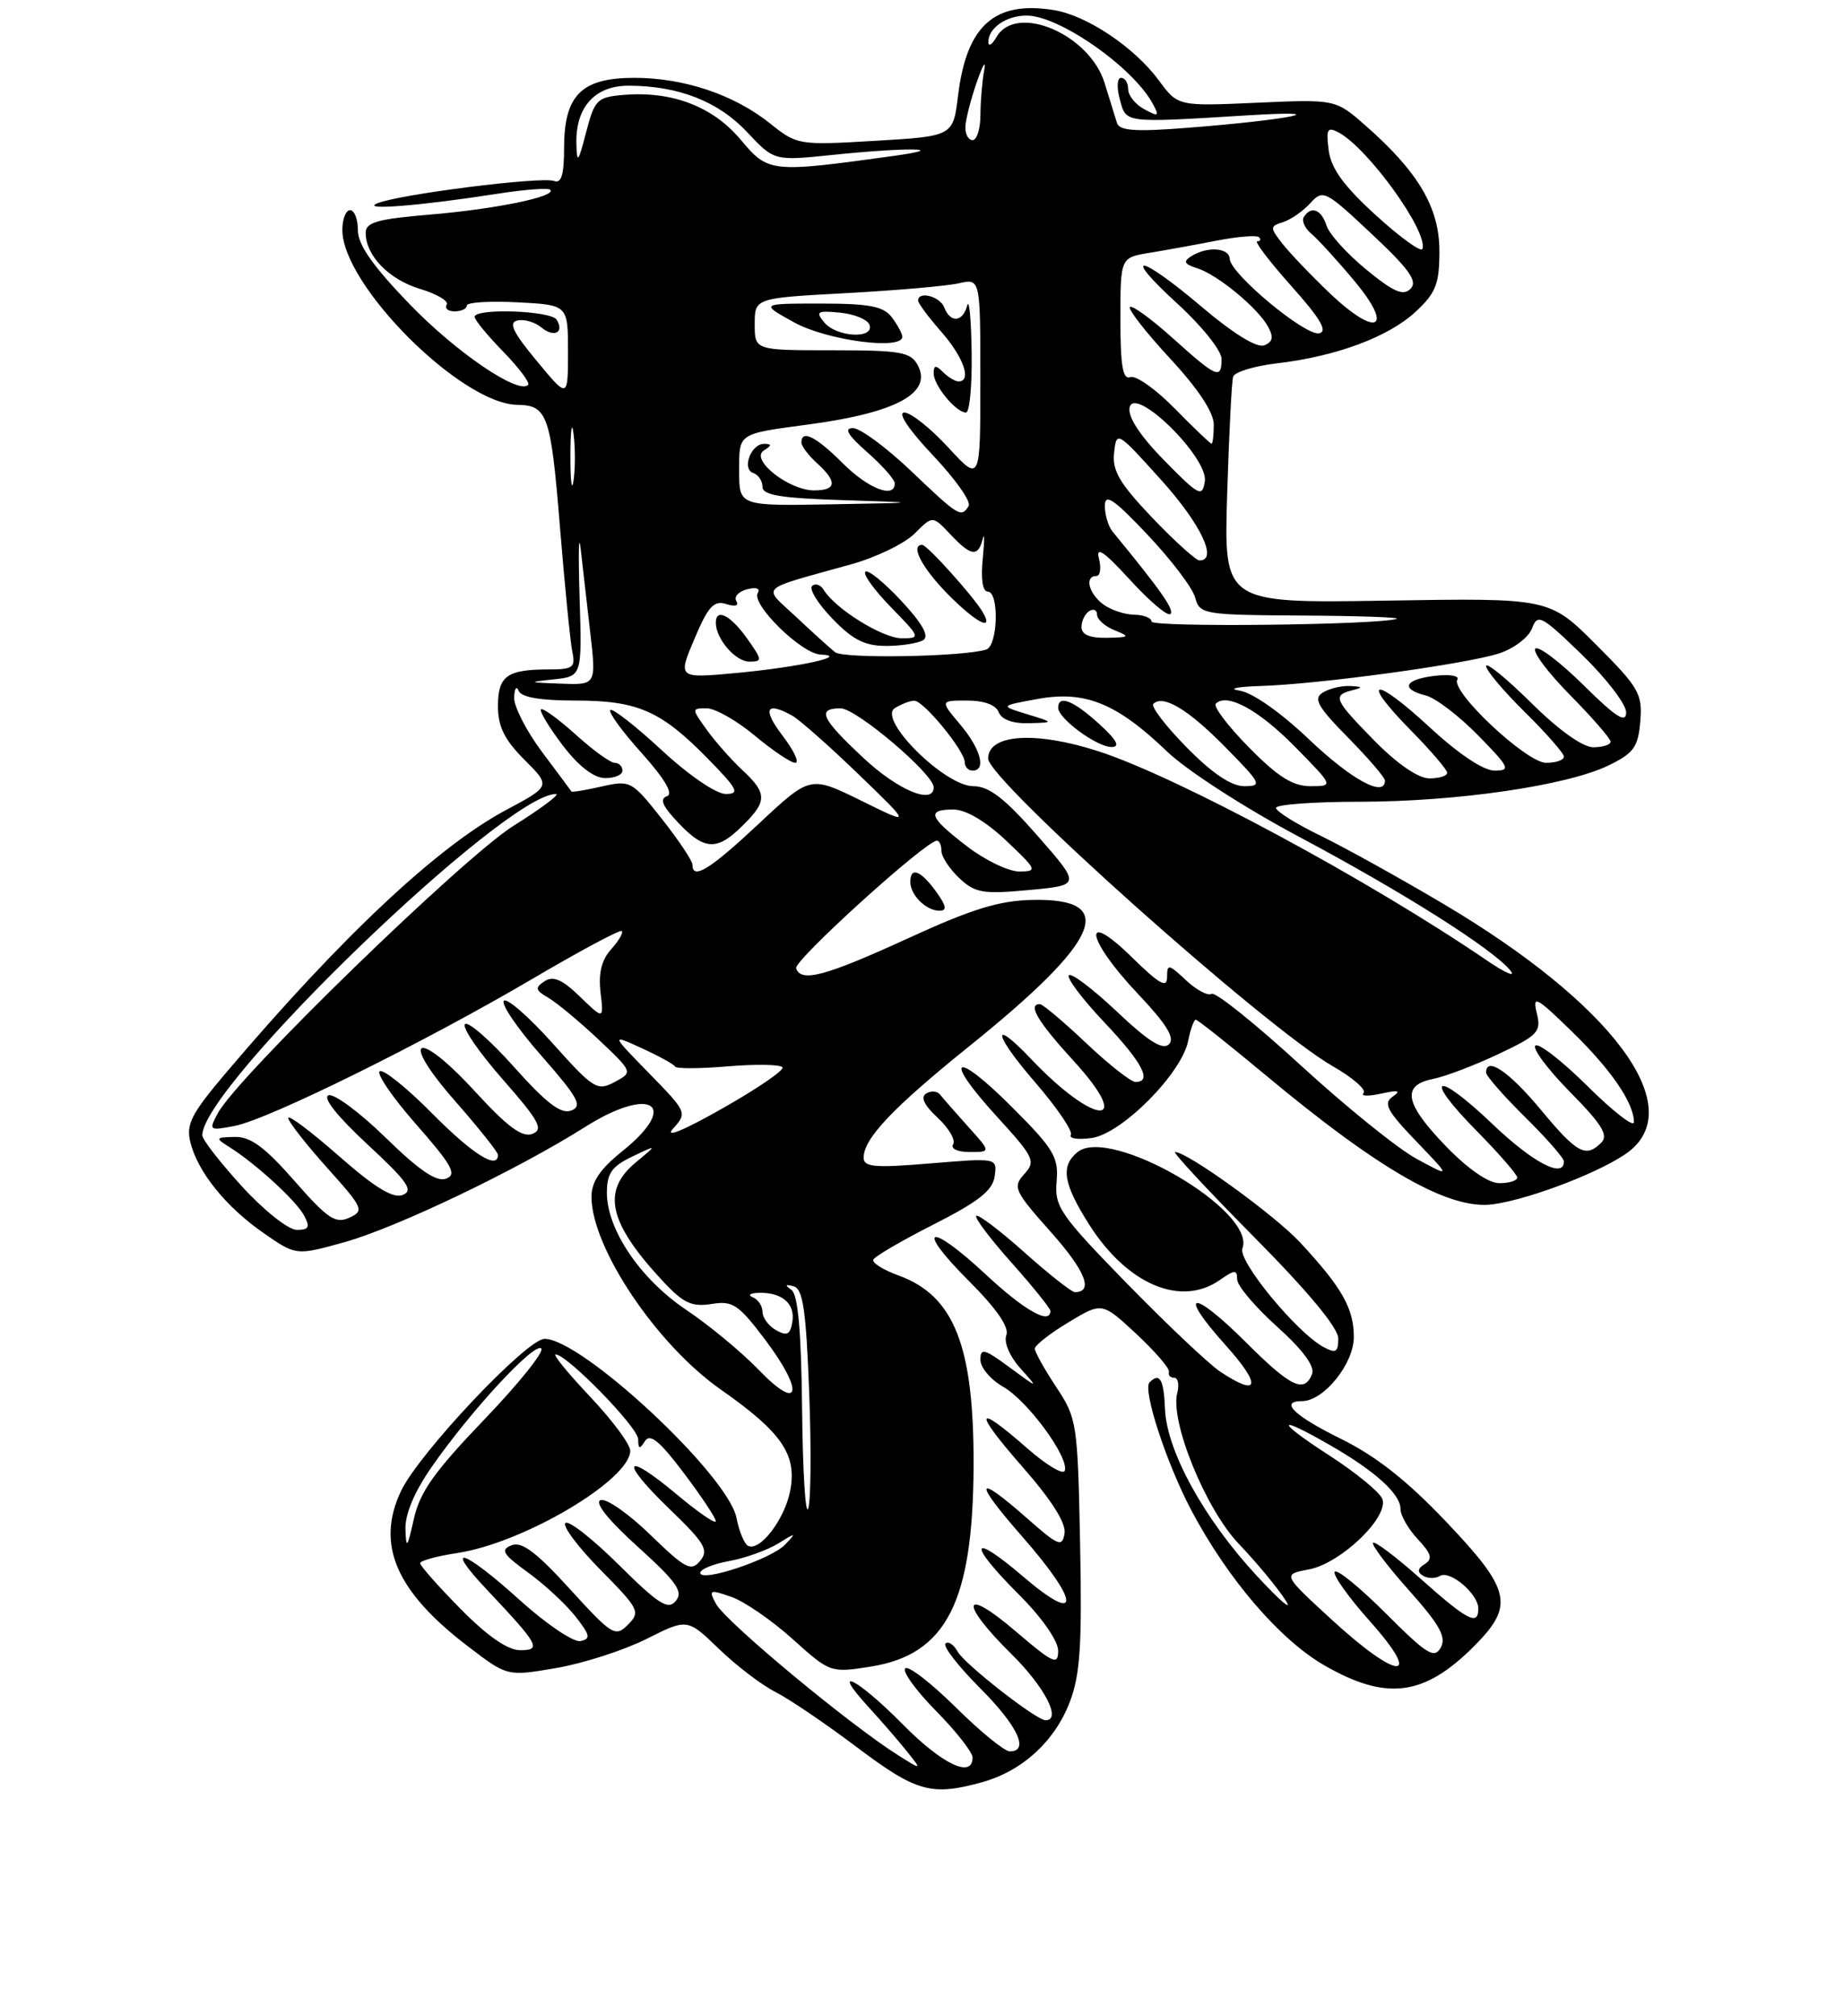 <?xml version="1.0" encoding="UTF-8" standalone="no"?>
<!DOCTYPE svg PUBLIC "-//W3C//DTD SVG 1.1//EN" "http://www.w3.org/Graphics/SVG/1.1/DTD/svg11.dtd" >
<svg xmlns="http://www.w3.org/2000/svg" xmlns:xlink="http://www.w3.org/1999/xlink" version="1.1" viewBox="0 0 237 259">
 <g >
 <path fill="currentColor"
d=" M 126.22 228.96 C 131.40 227.52 135.56 223.71 137.50 218.64 C 138.83 215.15 139.08 211.34 138.82 198.34 C 138.51 182.82 138.42 182.22 135.75 178.19 C 134.24 175.91 133.00 173.69 133.00 173.26 C 133.00 172.84 134.94 171.31 137.32 169.88 C 141.64 167.27 141.64 167.27 146.06 171.38 C 148.49 173.65 150.38 175.84 150.24 176.25 C 150.11 176.66 150.41 177.00 150.91 177.00 C 151.40 177.00 151.58 177.87 151.31 178.94 C 150.35 182.58 154.95 193.87 159.20 198.32 C 161.40 200.62 164.09 203.85 165.17 205.50 C 166.26 207.15 164.65 205.80 161.58 202.50 C 154.77 195.17 149.95 186.42 149.73 181.01 C 149.58 177.19 149.05 176.28 147.75 177.59 C 146.82 178.51 149.91 187.96 153.11 194.02 C 157.80 202.87 164.50 210.67 170.25 213.97 C 178.20 218.53 183.02 217.91 189.41 211.53 C 194.67 206.26 194.24 204.31 185.87 195.50 C 180.88 190.24 176.84 187.06 172.37 184.86 C 166.32 181.88 164.38 180.00 167.35 180.00 C 170.13 180.00 174.00 175.21 174.00 171.77 C 174.00 168.09 172.48 165.41 167.10 159.62 C 163.83 156.10 152.63 148.00 151.03 148.00 C 150.66 148.00 155.23 152.91 161.18 158.92 C 168.10 165.90 172.00 170.59 172.00 171.95 C 172.00 173.72 171.69 173.90 170.12 173.06 C 166.69 171.23 159.07 161.98 159.68 160.39 C 161.53 155.57 142.63 144.57 138.46 148.03 C 136.29 149.83 136.66 152.08 139.98 157.31 C 144.87 165.01 151.77 167.95 156.78 164.44 C 158.69 163.11 159.00 163.09 159.00 164.35 C 159.00 165.16 161.30 167.88 164.11 170.41 C 167.41 173.37 169.01 175.53 168.64 176.50 C 167.66 179.04 165.91 178.21 160.17 172.48 C 153.23 165.54 151.19 165.77 157.49 172.78 C 162.17 177.98 161.88 179.56 156.86 176.24 C 155.41 175.28 150.01 170.18 144.86 164.91 C 136.24 156.07 135.52 155.03 135.80 151.79 C 136.07 148.65 135.45 147.61 130.06 142.22 C 122.60 134.76 121.07 135.73 128.12 143.44 C 132.92 148.69 133.15 149.18 131.64 150.84 C 130.13 152.51 130.36 153.00 135.08 158.30 C 139.51 163.27 140.59 166.00 138.14 166.00 C 137.73 166.00 134.81 163.70 131.65 160.88 C 128.49 158.06 125.71 155.96 125.47 156.20 C 125.23 156.44 127.27 159.15 130.02 162.23 C 132.76 165.30 135.00 168.09 135.00 168.41 C 135.00 170.24 131.68 168.37 126.71 163.74 C 119.32 156.86 117.50 157.54 124.52 164.56 C 128.10 168.14 129.74 170.52 129.34 171.54 C 129.00 172.44 129.75 174.22 131.12 175.76 C 133.50 178.42 133.50 178.42 129.75 175.66 C 126.50 173.26 126.00 173.14 126.01 174.70 C 126.01 175.69 127.33 177.25 128.93 178.16 C 132.08 179.95 137.42 187.23 136.85 188.94 C 136.66 189.52 134.47 188.21 132.00 186.04 C 125.27 180.13 125.04 181.18 131.45 188.49 C 135.16 192.72 137.03 195.67 136.82 196.99 C 136.53 198.81 136.04 198.61 132.00 195.05 C 125.30 189.15 125.03 190.17 131.38 197.40 C 138.87 205.94 138.94 208.90 131.50 202.54 C 124.63 196.67 124.30 198.21 131.00 204.90 C 133.93 207.83 136.00 210.80 136.00 212.07 C 136.00 213.99 135.37 213.70 130.50 209.54 C 123.63 203.67 123.26 205.86 130.00 212.50 C 134.27 216.71 136.49 221.00 134.38 221.00 C 133.20 221.00 124.00 213.82 123.08 212.18 C 122.57 211.26 121.86 210.80 121.52 211.15 C 121.17 211.50 123.16 214.06 125.94 216.85 C 130.80 221.71 132.35 225.00 129.78 225.00 C 129.11 225.00 125.97 222.44 122.81 219.31 C 119.64 216.18 116.73 213.94 116.34 214.33 C 115.94 214.72 117.73 217.19 120.31 219.81 C 122.89 222.43 125.00 225.12 125.00 225.78 C 125.00 228.53 121.11 226.67 116.00 221.50 C 110.21 215.64 106.58 213.79 111.58 219.25 C 113.22 221.04 115.45 223.61 116.53 224.96 C 118.50 227.42 118.50 227.42 115.50 225.54 C 109.21 221.59 93.25 208.34 92.02 206.04 C 91.05 204.23 91.19 204.17 93.99 205.15 C 95.65 205.72 99.19 208.16 101.86 210.56 C 106.67 214.89 106.75 214.92 111.89 214.11 C 121.62 212.57 125.07 205.84 125.13 188.24 C 125.18 172.89 122.63 166.44 115.46 163.85 C 113.54 163.15 112.09 162.25 112.24 161.84 C 112.38 161.43 115.88 159.39 120.00 157.30 C 125.76 154.38 127.58 152.95 127.84 151.12 C 128.17 148.75 128.17 148.75 119.59 149.46 C 112.41 150.06 111.00 149.94 111.00 148.72 C 111.00 146.27 114.74 142.33 124.52 134.45 C 141.46 120.83 143.83 115.39 132.74 115.61 C 128.44 115.69 124.96 116.76 116.87 120.47 C 106.08 125.41 102.97 126.26 102.32 124.40 C 101.98 123.42 118.99 108.00 120.42 108.00 C 120.74 108.00 121.00 108.60 121.00 109.33 C 121.00 110.05 122.03 111.62 123.29 112.81 C 125.34 114.73 126.32 114.89 132.26 114.34 C 138.92 113.72 138.92 113.72 133.34 107.36 C 129.10 102.53 127.11 101.00 125.09 101.00 C 121.42 101.00 112.76 92.39 115.00 90.98 C 115.83 90.46 116.95 90.02 117.50 90.02 C 118.70 90.00 124.00 96.46 124.00 97.95 C 124.00 98.53 124.45 99.00 125.00 99.00 C 126.80 99.00 126.05 96.21 123.41 93.08 C 120.82 90.00 120.82 90.00 124.30 90.00 C 126.48 90.00 128.00 90.56 128.36 91.50 C 128.72 92.44 130.16 92.97 132.22 92.91 C 135.50 92.82 135.50 92.82 132.00 91.75 C 128.50 90.68 128.50 90.68 133.39 89.79 C 139.47 88.69 143.54 90.35 150.00 96.55 C 152.51 98.96 160.00 103.80 166.96 107.50 C 180.32 114.61 191.88 121.92 194.12 124.68 C 194.88 125.62 193.47 125.01 191.00 123.32 C 175.87 113.01 151.32 99.80 141.19 96.52 C 133.10 93.90 127.00 94.30 127.00 97.45 C 127.00 100.21 162.59 131.98 171.25 136.95 C 173.86 138.44 175.66 140.01 175.25 140.42 C 174.84 140.83 175.85 140.86 177.50 140.50 C 179.74 140.01 180.12 140.10 179.00 140.88 C 177.75 141.75 178.25 142.69 182.00 146.60 C 186.50 151.28 186.50 151.28 182.09 148.89 C 179.66 147.58 172.93 142.14 167.13 136.82 C 161.33 131.50 156.19 127.38 155.72 127.68 C 155.24 127.97 153.76 127.18 152.43 125.93 C 150.19 123.83 150.00 123.80 150.00 125.53 C 150.00 127.00 149.01 126.44 145.50 123.00 C 138.97 116.59 139.56 120.59 146.17 127.59 C 149.93 131.56 151.04 133.36 150.25 134.15 C 149.45 134.95 147.62 133.81 143.56 129.97 C 140.49 127.07 137.71 124.96 137.38 125.29 C 137.05 125.62 139.08 128.32 141.89 131.29 C 146.84 136.52 148.14 139.00 145.94 139.00 C 145.36 139.00 142.50 136.75 139.59 134.00 C 136.69 131.25 134.01 129.00 133.65 129.00 C 132.03 129.00 133.37 131.25 138.03 136.34 C 145.87 144.92 140.73 144.69 132.56 136.09 C 127.33 130.58 127.65 132.82 132.98 138.97 C 135.82 142.26 137.92 145.33 137.63 145.79 C 137.34 146.26 138.54 146.44 140.30 146.20 C 144.14 145.68 151.86 137.93 152.70 133.75 C 153.00 132.24 153.45 131.00 153.68 131.00 C 153.92 131.00 157.80 134.08 162.31 137.83 C 177.38 150.41 186.32 155.50 191.92 154.71 C 196.86 154.02 206.31 150.33 209.42 147.89 C 216.90 142.00 207.10 128.93 185.64 116.20 C 180.07 112.89 172.91 108.92 169.75 107.38 C 166.59 105.84 164.00 104.23 164.00 103.79 C 164.00 103.36 168.84 103.00 174.75 103.00 C 187.27 102.99 201.45 100.92 206.77 98.32 C 209.99 96.75 210.54 95.97 210.82 92.66 C 211.11 89.13 210.64 88.32 205.14 82.82 C 199.14 76.82 199.14 76.82 178.22 77.16 C 157.29 77.50 157.29 77.50 157.72 63.50 C 157.96 55.80 158.30 49.00 158.49 48.40 C 158.67 47.79 161.23 47.01 164.18 46.67 C 171.80 45.77 178.50 43.27 181.99 40.01 C 184.55 37.62 185.00 36.46 185.00 32.25 C 185.00 26.68 182.29 22.08 175.50 16.13 C 171.65 12.75 171.65 12.75 161.52 13.20 C 151.39 13.65 151.39 13.65 148.95 10.34 C 145.79 6.07 139.71 1.99 135.46 1.30 C 127.84 0.06 124.24 3.26 123.14 12.24 C 122.50 17.50 122.50 17.50 112.50 18.09 C 102.65 18.67 102.45 18.64 99.00 15.88 C 94.36 12.16 87.92 10.00 81.53 10.00 C 74.74 10.00 72.51 12.22 72.50 18.97 C 72.50 22.45 72.15 23.61 71.21 23.25 C 69.63 22.65 51.28 24.96 48.50 26.12 C 46.22 27.06 54.02 26.44 63.87 24.90 C 67.37 24.35 70.45 24.12 70.72 24.38 C 71.58 25.24 63.72 26.86 55.25 27.57 C 48.53 28.13 47.00 28.56 47.00 29.91 C 47.00 32.84 49.98 35.91 54.00 37.12 C 56.17 37.77 57.70 38.68 57.41 39.15 C 57.12 39.62 57.58 40.00 58.44 40.00 C 59.30 40.00 60.00 39.66 60.00 39.25 C 60.00 38.84 62.92 38.65 66.50 38.84 C 73.00 39.17 73.00 39.17 73.00 45.19 C 73.00 51.22 73.00 51.22 68.98 46.36 C 65.89 42.64 65.32 41.42 66.52 41.17 C 67.39 40.98 68.76 41.39 69.57 42.06 C 71.21 43.42 72.57 42.73 71.54 41.07 C 70.82 39.90 61.00 39.56 61.00 40.71 C 61.00 41.10 62.66 43.11 64.69 45.19 C 66.71 47.27 68.15 49.18 67.88 49.45 C 66.62 50.71 58.60 45.25 52.62 39.05 C 47.92 34.18 46.00 31.44 46.00 29.60 C 46.00 28.17 45.55 27.00 45.00 27.00 C 44.45 27.00 44.00 28.14 44.00 29.54 C 44.00 36.64 59.29 51.92 66.50 52.01 C 70.35 52.05 70.80 53.34 71.95 67.50 C 72.58 75.20 73.30 82.51 73.56 83.75 C 73.98 85.74 73.64 86.00 70.60 86.00 C 65.16 86.00 64.00 86.83 64.00 90.71 C 64.00 93.35 64.83 95.03 67.40 97.60 C 70.79 100.99 70.79 100.99 65.08 104.04 C 56.24 108.75 43.92 120.30 29.10 137.76 C 24.58 143.09 23.89 144.42 24.47 146.76 C 25.43 150.59 29.05 155.07 33.92 158.44 C 38.06 161.31 38.06 161.31 44.28 159.58 C 50.96 157.72 66.44 150.31 75.15 144.81 C 83.65 139.43 87.49 141.86 80.00 147.88 C 77.09 150.22 76.01 151.83 76.02 153.80 C 76.08 160.36 84.39 172.74 92.62 178.50 C 100.46 183.99 102.44 186.85 101.57 191.47 C 100.87 195.21 97.58 199.47 96.09 198.56 C 95.63 198.27 94.98 196.66 94.65 194.98 C 93.55 189.49 74.78 172.00 69.99 172.00 C 67.71 172.00 53.85 186.68 51.54 191.55 C 48.28 198.43 50.88 204.45 60.19 211.54 C 65.20 215.37 65.20 215.37 71.49 214.29 C 74.95 213.70 80.15 212.02 83.06 210.57 C 88.34 207.91 88.34 207.91 92.42 211.85 C 94.66 214.01 97.92 216.49 99.65 217.36 C 101.38 218.23 106.10 221.43 110.14 224.47 C 117.80 230.23 119.71 230.76 126.22 228.96 Z  M 124.44 144.75 C 122.83 142.96 121.21 141.11 120.84 140.64 C 120.48 140.16 119.66 140.09 119.04 140.48 C 118.28 140.94 118.77 141.99 120.51 143.59 C 121.94 144.92 122.84 146.46 122.50 147.00 C 122.15 147.57 123.06 148.00 124.63 148.00 C 127.37 148.00 127.37 148.00 124.44 144.75 Z  M 120.30 114.53 C 118.31 111.80 117.00 111.31 117.00 113.30 C 117.00 114.99 119.03 117.00 120.75 117.00 C 121.75 117.00 121.64 116.38 120.30 114.53 Z  M 141.23 92.97 C 137.94 89.98 136.00 89.22 136.00 90.93 C 136.00 92.32 141.03 96.00 142.88 95.97 C 144.02 95.95 143.52 95.05 141.23 92.97 Z  M 171.16 208.08 C 164.82 202.26 164.82 202.26 168.23 201.62 C 172.32 200.85 178.55 194.88 177.66 192.56 C 177.33 191.70 174.28 189.20 170.88 187.00 C 163.90 182.49 163.93 181.62 170.91 185.64 C 176.74 188.98 180.00 191.93 180.00 193.86 C 180.00 194.69 181.00 196.44 182.22 197.74 C 183.97 199.60 184.16 200.28 183.12 200.93 C 182.19 201.50 182.12 201.96 182.89 202.43 C 183.50 202.81 184.48 202.82 185.06 202.46 C 186.35 201.67 190.00 204.77 190.00 206.65 C 190.00 208.91 188.64 208.21 182.65 202.88 C 179.49 200.06 176.71 197.96 176.47 198.20 C 176.23 198.44 178.30 201.18 181.08 204.30 C 185.06 208.76 185.92 210.32 185.17 211.67 C 184.34 213.14 183.38 212.54 178.11 207.27 C 174.76 203.92 171.80 201.51 171.54 201.93 C 171.29 202.35 173.34 205.23 176.12 208.34 C 183.01 216.08 179.67 215.90 171.16 208.08 Z  M 59.22 206.72 C 56.35 203.81 54.00 201.16 54.00 200.83 C 54.00 200.50 56.14 199.91 58.75 199.52 C 67.25 198.25 81.00 190.12 81.00 186.37 C 81.00 185.55 78.68 182.43 75.85 179.44 C 73.03 176.45 71.02 174.00 71.40 174.00 C 72.87 174.00 82.00 183.36 82.02 184.89 C 82.03 186.18 82.20 186.23 82.90 185.13 C 83.54 184.11 84.80 185.14 87.88 189.23 C 90.15 192.23 92.00 195.02 92.00 195.43 C 92.00 195.85 89.73 194.29 86.96 191.97 C 80.16 186.28 79.55 187.60 86.07 193.88 C 90.59 198.24 91.13 199.14 89.99 200.52 C 88.82 201.93 88.10 201.55 83.58 197.17 C 80.79 194.46 77.91 192.45 77.19 192.72 C 76.37 193.02 78.16 195.27 81.97 198.71 C 86.97 203.23 87.85 204.48 86.86 205.67 C 85.86 206.88 84.68 206.13 79.53 201.03 C 76.15 197.68 73.07 195.27 72.67 195.66 C 72.27 196.06 74.31 198.77 77.19 201.69 C 82.15 206.71 82.34 207.09 80.71 208.72 C 79.08 210.35 78.68 210.10 73.24 204.14 C 68.93 199.40 67.06 198.00 65.75 198.52 C 64.28 199.10 64.61 199.66 67.84 202.00 C 69.96 203.53 72.70 206.07 73.94 207.64 C 75.86 210.08 75.96 210.55 74.59 210.83 C 73.70 211.00 70.21 208.64 66.82 205.58 C 59.56 199.01 56.84 198.15 62.60 204.25 C 69.27 211.32 69.65 212.00 66.84 212.00 C 65.26 212.00 62.64 210.19 59.22 206.72 Z  M 90.00 202.06 C 90.00 201.60 91.69 200.91 93.75 200.54 C 95.81 200.16 98.62 199.15 100.00 198.30 C 102.33 196.86 102.39 196.87 100.92 198.42 C 99.13 200.31 90.00 203.36 90.00 202.06 Z  M 52.11 196.49 C 52.04 194.55 53.24 191.69 55.46 188.49 C 60.45 181.30 68.70 172.38 69.57 173.24 C 69.97 173.64 66.67 177.75 62.23 182.38 C 55.82 189.06 53.96 191.68 53.19 195.14 C 52.35 198.88 52.20 199.07 52.11 196.49 Z  M 103.09 181.04 C 102.98 170.98 102.56 166.31 101.72 165.71 C 100.84 165.09 100.92 164.96 102.00 165.25 C 103.20 165.58 103.60 168.27 104.00 178.89 C 104.28 186.16 104.22 192.87 103.87 193.81 C 103.52 194.74 103.17 188.99 103.09 181.04 Z  M 97.50 175.97 C 95.30 173.69 91.13 170.24 88.23 168.30 C 82.33 164.36 78.00 157.98 78.00 153.24 C 78.00 150.74 78.62 149.85 81.25 148.59 C 84.50 147.03 84.50 147.03 81.75 149.30 C 77.25 153.02 78.20 157.13 85.35 164.76 C 87.85 167.42 88.96 167.92 91.45 167.52 C 94.17 167.08 94.91 167.57 98.31 172.07 C 103.42 178.84 102.86 181.53 97.50 175.97 Z  M 99.75 170.89 C 98.79 170.35 98.00 169.29 98.00 168.53 C 98.00 167.78 97.44 166.94 96.75 166.66 C 96.06 166.38 96.40 166.13 97.50 166.09 C 100.49 166.00 102.22 167.47 101.84 169.80 C 101.57 171.47 101.15 171.68 99.75 170.89 Z  M 31.10 152.42 C 28.30 149.35 26.00 146.40 26.00 145.85 C 26.00 139.54 64.97 101.95 71.45 102.01 C 72.03 102.01 69.58 103.85 66.00 106.09 C 59.53 110.15 30.48 138.36 28.00 143.01 C 26.81 145.22 26.88 145.28 30.14 144.65 C 34.50 143.82 54.52 133.93 68.50 125.71 C 74.55 122.15 79.68 119.41 79.91 119.61 C 80.14 119.82 79.52 120.87 78.55 121.95 C 77.32 123.30 76.90 125.01 77.18 127.46 C 77.60 131.00 77.60 131.00 74.54 128.04 C 72.26 125.83 71.11 125.33 69.99 126.06 C 68.72 126.90 68.79 127.21 70.50 128.20 C 71.60 128.85 74.49 131.25 76.93 133.55 C 81.36 137.74 81.36 137.74 78.99 139.01 C 76.76 140.20 76.28 139.90 71.05 134.06 C 67.99 130.64 65.16 128.17 64.76 128.57 C 64.36 128.98 66.53 132.16 69.60 135.65 C 74.31 141.02 74.90 142.10 73.42 142.67 C 72.11 143.17 70.25 141.76 66.08 137.09 C 63.01 133.65 60.16 131.17 59.76 131.57 C 59.36 131.98 61.53 135.16 64.60 138.65 C 69.31 144.02 69.90 145.10 68.42 145.67 C 67.12 146.17 65.23 144.77 61.09 140.26 C 53.55 132.05 51.19 133.13 58.49 141.45 C 61.52 144.90 64.00 148.01 64.00 148.36 C 64.00 150.34 60.74 148.29 55.55 143.05 C 52.31 139.77 49.27 137.33 48.81 137.62 C 48.34 137.91 50.45 140.99 53.50 144.46 C 58.11 149.71 58.76 150.88 57.34 151.42 C 56.12 151.89 53.91 150.39 49.57 146.16 C 46.23 142.90 42.92 140.45 42.22 140.71 C 41.43 141.00 43.36 143.43 47.22 147.01 C 52.38 151.79 53.19 152.95 51.77 153.51 C 50.52 154.01 48.20 152.59 43.52 148.48 C 39.93 145.33 37.02 143.15 37.04 143.63 C 37.07 144.11 39.31 146.97 42.02 150.00 C 46.70 155.21 46.85 155.55 44.89 156.44 C 43.12 157.25 42.10 156.57 37.83 151.69 C 34.03 147.36 32.20 146.01 30.17 146.06 C 27.70 146.11 27.64 146.21 29.40 147.31 C 32.80 149.43 38.05 154.23 39.07 156.14 C 39.89 157.66 39.71 158.00 38.14 158.00 C 37.06 158.00 33.93 155.51 31.10 152.42 Z  M 185.83 147.25 C 180.53 141.76 180.09 139.43 184.18 138.61 C 185.75 138.30 189.54 136.86 192.60 135.41 C 197.71 132.99 198.11 132.56 197.51 130.14 C 196.94 127.79 197.43 128.04 202.01 132.50 C 207.08 137.43 210.00 141.69 210.00 144.17 C 210.00 144.87 207.31 142.78 204.03 139.53 C 200.74 136.27 197.73 133.94 197.33 134.33 C 196.94 134.73 198.96 137.42 201.82 140.32 C 205.88 144.43 206.75 145.85 205.81 146.79 C 203.81 148.79 202.70 148.19 198.00 142.53 C 193.95 137.66 191.00 135.66 191.00 137.79 C 191.00 138.22 193.25 140.79 196.00 143.50 C 198.75 146.21 201.00 148.78 201.00 149.21 C 201.00 151.46 197.03 149.38 191.79 144.38 C 184.44 137.37 182.75 138.16 189.81 145.31 C 192.66 148.20 195.00 150.89 195.00 151.28 C 195.00 151.68 193.97 152.00 192.71 152.00 C 191.29 152.00 188.68 150.19 185.83 147.25 Z  M 86.50 145.00 C 88.34 142.97 88.30 142.87 83.43 137.89 C 78.50 132.84 78.50 132.84 82.50 134.67 C 84.70 135.68 86.62 136.73 86.76 137.02 C 86.90 137.31 89.97 137.30 93.58 136.99 C 97.20 136.69 100.34 136.75 100.57 137.12 C 100.80 137.49 97.31 139.88 92.81 142.42 C 87.82 145.25 85.36 146.26 86.50 145.00 Z  M 89.00 111.09 C 89.00 110.59 87.22 107.93 85.05 105.18 C 81.19 100.30 81.02 100.21 77.33 101.04 C 75.25 101.51 73.51 101.80 73.45 101.69 C 73.39 101.59 71.69 99.30 69.67 96.61 C 67.65 93.91 66.04 90.76 66.08 89.61 C 66.12 88.45 66.38 88.06 66.66 88.75 C 67.00 89.58 69.45 90.00 73.93 90.00 C 81.96 90.00 84.93 91.30 90.96 97.45 C 94.82 101.39 95.13 102.00 93.27 102.00 C 92.04 102.00 88.50 99.58 85.03 96.36 C 81.68 93.26 78.72 90.95 78.44 91.22 C 78.17 91.50 79.99 94.00 82.49 96.77 C 85.38 99.99 86.57 101.98 85.76 102.27 C 84.85 102.58 85.05 103.33 86.49 104.95 C 90.25 109.18 91.91 109.46 95.10 106.40 C 98.66 102.99 98.70 102.00 95.40 98.92 C 93.97 97.59 91.92 95.26 90.83 93.75 C 88.87 91.01 88.87 91.00 90.84 91.00 C 91.92 91.00 94.70 92.58 97.00 94.50 C 99.30 96.42 101.65 98.00 102.21 98.00 C 102.78 98.00 102.04 96.42 100.57 94.50 C 97.96 91.08 98.45 90.06 101.82 91.94 C 102.74 92.45 106.58 95.84 110.34 99.47 C 117.18 106.07 117.18 106.07 110.66 102.85 C 104.14 99.64 104.14 99.64 97.53 105.82 C 91.23 111.72 89.00 113.09 89.00 111.09 Z  M 80.00 99.00 C 80.00 98.45 79.55 98.00 79.00 98.00 C 78.45 98.00 76.19 96.36 73.98 94.36 C 71.76 92.36 69.76 90.91 69.53 91.13 C 69.31 91.36 70.56 93.43 72.31 95.74 C 74.35 98.42 76.31 99.94 77.75 99.96 C 78.99 99.98 80.00 99.55 80.00 99.00 Z  M 124.29 108.73 C 119.39 104.98 119.03 104.00 122.54 104.00 C 124.12 104.00 126.66 105.49 129.29 107.97 C 133.30 111.76 133.38 111.95 131.00 111.96 C 129.62 111.96 126.60 110.51 124.29 108.73 Z  M 110.96 97.36 C 105.53 92.29 104.94 91.00 108.04 91.00 C 110.05 91.00 120.00 99.44 120.00 101.14 C 120.00 103.44 115.40 101.52 110.96 97.36 Z  M 152.52 96.02 C 149.83 93.29 147.90 90.77 148.23 90.43 C 149.48 89.19 152.70 91.12 157.50 96.00 C 162.12 100.69 162.27 101.00 159.92 101.00 C 158.25 101.00 155.81 99.36 152.52 96.02 Z  M 160.52 96.02 C 157.83 93.29 155.91 90.76 156.26 90.40 C 157.70 88.97 161.77 91.19 166.46 95.96 C 171.42 101.00 171.42 101.00 168.42 101.00 C 166.15 101.00 164.24 99.80 160.52 96.02 Z  M 168.30 95.04 C 164.59 91.51 160.97 88.97 159.30 88.72 C 157.76 88.49 158.97 88.22 162.00 88.13 C 169.59 87.90 188.55 85.30 192.71 83.93 C 194.60 83.31 196.48 81.86 196.91 80.72 C 197.62 78.80 198.11 79.07 203.34 84.13 C 206.45 87.15 209.00 90.47 209.00 91.52 C 209.00 92.98 207.69 92.14 203.52 88.02 C 200.51 85.05 197.73 82.94 197.33 83.33 C 196.94 83.73 198.95 86.41 201.81 89.31 C 204.66 92.20 207.00 94.89 207.00 95.28 C 207.00 95.68 206.00 96.00 204.78 96.00 C 203.42 96.00 200.32 93.79 196.78 90.28 C 193.60 87.14 191.00 85.02 191.00 85.57 C 191.00 86.12 193.25 88.79 196.00 91.50 C 198.75 94.21 201.00 96.78 201.00 97.21 C 201.00 97.65 199.97 98.00 198.71 98.00 C 196.19 98.00 186.39 88.80 187.31 87.30 C 187.61 86.82 186.32 86.60 184.43 86.82 C 180.51 87.28 179.93 88.52 183.25 89.35 C 184.49 89.66 187.51 91.96 189.96 94.46 C 194.02 98.60 194.21 99.00 192.09 99.00 C 190.66 99.00 187.47 96.87 183.77 93.45 C 176.57 86.78 174.67 87.06 181.31 93.81 C 183.89 96.43 186.00 98.89 186.00 99.28 C 186.00 99.68 184.97 100.00 183.71 100.00 C 182.30 100.00 179.61 98.16 176.71 95.22 C 171.48 89.90 171.23 89.35 173.75 88.69 C 175.22 88.31 175.18 88.22 173.50 88.13 C 172.40 88.08 170.83 88.46 170.00 88.98 C 168.77 89.76 169.35 90.79 173.25 94.75 C 175.86 97.40 178.00 99.89 178.00 100.28 C 178.00 102.51 173.73 100.19 168.30 95.04 Z  M 71.15 87.28 C 74.81 86.89 74.81 86.89 74.49 76.70 C 74.32 71.09 74.38 68.30 74.63 70.50 C 74.88 72.70 75.44 77.54 75.86 81.25 C 76.64 88.00 76.64 88.00 72.07 87.83 C 67.86 87.68 67.79 87.63 71.15 87.28 Z  M 89.25 82.08 C 91.01 77.91 91.75 77.10 93.33 77.60 C 94.48 77.97 95.00 77.82 94.64 77.22 C 94.30 76.67 94.92 75.99 96.01 75.71 C 97.19 75.40 97.75 75.59 97.39 76.18 C 96.51 77.61 103.01 83.98 105.45 84.09 C 109.33 84.25 102.78 85.69 94.73 86.45 C 87.10 87.16 87.10 87.16 89.25 82.08 Z  M 96.00 82.00 C 93.87 79.01 92.00 78.08 92.00 80.01 C 92.00 82.07 94.53 85.00 96.31 85.00 C 98.01 85.00 97.99 84.79 96.00 82.00 Z  M 107.33 83.79 C 106.68 83.27 104.43 81.24 102.33 79.26 C 97.97 75.18 97.22 75.90 109.35 72.51 C 112.57 71.62 116.25 69.84 117.54 68.56 C 119.86 66.23 119.86 66.23 122.11 68.61 C 124.78 71.46 125.71 71.60 126.30 69.25 C 126.54 68.29 126.54 69.41 126.31 71.75 C 126.04 74.35 126.29 76.00 126.94 76.00 C 128.44 76.00 128.27 82.98 126.75 83.45 C 123.78 84.38 108.39 84.65 107.33 83.79 Z  M 118.67 82.23 C 119.46 81.72 118.54 80.09 115.82 77.17 C 113.61 74.80 111.54 73.13 111.22 73.45 C 110.89 73.77 112.38 75.83 114.52 78.02 C 118.31 81.90 118.34 82.00 115.90 82.00 C 113.45 82.00 107.38 78.24 105.87 75.78 C 105.45 75.11 104.78 74.89 104.37 75.29 C 103.97 75.70 105.16 77.60 107.01 79.51 C 109.63 82.22 111.19 83.00 113.95 82.98 C 115.90 82.98 118.03 82.63 118.67 82.23 Z  M 126.30 78.63 C 125.14 76.65 119.16 70.00 118.53 70.00 C 116.97 70.00 118.44 72.86 121.70 76.21 C 125.37 79.96 127.84 81.27 126.30 78.63 Z  M 139.00 80.56 C 139.00 79.77 139.45 78.84 140.00 78.50 C 140.55 78.16 141.00 78.37 141.00 78.97 C 141.00 79.57 142.01 80.47 143.25 80.97 C 145.29 81.79 145.20 81.88 142.25 81.94 C 140.06 81.98 139.00 81.53 139.00 80.56 Z  M 148.00 79.85 C 148.00 79.38 146.99 78.99 145.75 78.97 C 144.51 78.95 142.71 78.34 141.75 77.61 C 139.90 76.20 139.38 74.00 140.91 74.00 C 141.40 74.00 141.56 72.99 141.24 71.75 C 140.82 70.11 141.92 70.87 145.24 74.50 C 147.75 77.25 150.09 79.22 150.43 78.88 C 150.97 78.36 149.18 75.82 142.99 68.29 C 142.45 67.63 142.00 66.14 142.00 65.00 C 142.00 63.33 143.11 64.07 147.49 68.70 C 150.51 71.89 153.26 75.51 153.60 76.75 C 154.20 78.93 154.61 79.00 167.36 79.08 C 174.59 79.12 180.05 79.31 179.50 79.50 C 177.19 80.30 148.00 80.62 148.00 79.85 Z  M 148.10 66.52 C 143.89 62.10 142.93 60.47 143.19 58.16 C 143.50 55.32 143.56 55.36 149.25 61.67 C 154.34 67.33 156.57 72.00 154.17 72.00 C 153.71 72.00 150.98 69.53 148.10 66.52 Z  M 117.09 60.50 C 113.91 57.48 110.56 55.00 109.62 55.00 C 108.43 55.00 108.97 55.91 111.47 58.10 C 113.41 59.81 115.00 61.61 115.00 62.10 C 115.00 64.11 111.59 62.79 108.30 59.50 C 104.88 56.08 103.00 55.14 103.00 56.85 C 103.00 57.31 103.90 58.50 105.00 59.50 C 107.64 61.89 107.53 63.00 104.63 63.00 C 101.37 63.00 96.35 59.02 98.17 57.88 C 99.21 57.22 99.22 57.03 98.22 57.02 C 96.52 57.00 95.30 60.27 96.82 60.77 C 97.47 60.99 98.00 61.79 98.00 62.55 C 98.00 63.61 100.35 64.00 108.25 64.25 C 118.50 64.58 118.50 64.58 106.75 64.79 C 95.00 65.00 95.00 65.00 95.00 60.52 C 95.00 55.60 94.75 55.76 104.00 54.52 C 115.19 53.02 119.86 50.48 117.96 46.93 C 117.05 45.22 115.79 45.00 106.96 45.00 C 97.00 45.00 97.00 45.00 97.00 41.65 C 97.00 38.29 97.00 38.29 108.75 37.66 C 115.21 37.31 121.74 36.74 123.25 36.39 C 126.00 35.77 126.00 35.77 126.00 48.86 C 126.00 61.96 126.00 61.96 121.87 57.48 C 119.60 55.01 117.06 53.00 116.23 53.00 C 115.32 53.00 116.79 55.20 119.91 58.50 C 122.77 61.53 124.84 64.45 124.50 65.00 C 123.54 66.55 123.23 66.36 117.09 60.50 Z  M 124.88 45.25 C 124.82 40.99 124.56 38.29 124.31 39.25 C 123.75 41.40 122.14 41.53 121.36 39.50 C 120.81 38.07 118.00 37.33 118.00 38.62 C 118.00 38.96 119.35 40.77 121.00 42.65 C 123.85 45.90 124.93 49.00 123.20 49.00 C 122.76 49.00 121.86 48.46 121.20 47.80 C 120.27 46.87 120.00 46.90 120.00 47.97 C 120.00 49.52 122.87 53.00 124.15 53.00 C 124.62 53.00 124.95 49.51 124.88 45.25 Z  M 115.97 43.25 C 115.95 42.84 115.34 41.71 114.61 40.75 C 113.54 39.35 111.74 39.00 105.48 39.00 C 97.69 39.00 97.69 39.00 102.09 41.43 C 106.31 43.75 116.04 45.03 115.97 43.25 Z  M 73.31 58.50 C 73.32 55.20 73.50 53.97 73.72 55.77 C 73.95 57.57 73.94 60.27 73.71 61.77 C 73.49 63.27 73.30 61.80 73.31 58.50 Z  M 149.65 59.17 C 146.54 56.00 144.94 53.57 145.18 52.37 C 145.76 49.41 155.32 58.77 154.85 61.84 C 154.53 63.92 154.11 63.71 149.65 59.17 Z  M 150.98 52.48 C 148.54 49.99 145.97 48.18 145.27 48.45 C 144.31 48.82 144.00 47.02 144.00 41.01 C 144.00 33.09 144.00 33.09 147.75 32.48 C 149.81 32.14 153.70 31.44 156.40 30.91 C 159.09 30.39 161.53 30.19 161.81 30.48 C 162.10 30.77 162.00 31.00 161.59 31.00 C 161.18 31.00 163.15 33.59 165.97 36.75 C 169.72 40.94 170.68 42.59 169.54 42.82 C 167.77 43.19 158.11 35.16 158.05 33.25 C 157.99 31.81 155.15 31.62 153.12 32.91 C 152.03 33.59 152.19 33.93 153.87 34.46 C 156.51 35.30 161.71 39.60 163.00 42.01 C 163.71 43.32 163.57 43.95 162.47 44.37 C 161.55 44.73 158.48 42.84 154.51 39.47 C 146.37 32.57 143.95 32.27 151.42 39.10 C 154.49 41.91 157.00 45.06 157.00 46.10 C 157.00 48.80 156.41 48.55 150.76 43.47 C 147.99 40.98 145.50 39.17 145.22 39.44 C 144.95 39.72 147.26 42.68 150.36 46.03 C 154.01 49.97 156.00 52.98 156.00 54.56 C 156.00 55.90 155.87 57.00 155.71 57.00 C 155.55 57.00 153.42 54.97 150.98 52.48 Z  M 170.89 37.65 C 168.47 35.35 165.74 32.48 164.80 31.28 C 163.20 29.22 163.21 29.07 164.92 28.53 C 165.92 28.21 167.49 27.11 168.42 26.09 C 170.03 24.31 170.33 24.45 176.30 30.06 C 181.15 34.61 182.24 36.14 181.29 37.10 C 180.35 38.05 179.12 37.52 175.61 34.64 C 173.14 32.62 170.84 30.08 170.49 28.98 C 169.83 26.90 168.49 26.39 167.57 27.89 C 167.27 28.37 167.71 29.34 168.54 30.03 C 169.38 30.73 171.85 33.43 174.03 36.04 C 179.27 42.29 176.98 43.46 170.89 37.65 Z  M 176.84 27.66 C 172.70 23.89 171.07 21.64 170.77 19.31 C 170.42 16.58 170.60 16.25 172.05 17.02 C 175.85 19.06 183.61 29.83 182.81 31.98 C 182.64 32.44 179.95 30.49 176.84 27.66 Z  M 95.19 17.94 C 91.61 13.68 86.39 11.68 80.18 12.19 C 76.73 12.48 76.43 12.79 75.33 17.00 C 74.31 20.91 74.15 21.10 74.08 18.47 C 73.96 13.77 76.45 11.00 80.81 11.01 C 87.18 11.02 92.31 13.02 96.00 16.95 C 99.50 20.68 99.50 20.68 107.00 19.90 C 116.49 18.92 122.31 18.99 115.00 20.01 C 99.00 22.22 98.77 22.20 95.19 17.94 Z  M 124.08 16.25 C 124.12 15.29 124.79 12.70 125.56 10.50 C 126.33 8.30 126.75 7.62 126.50 9.00 C 126.24 10.38 126.02 12.96 126.01 14.75 C 126.01 16.54 125.55 18.00 125.00 18.00 C 124.45 18.00 124.03 17.21 124.08 16.25 Z  M 143.56 15.80 C 143.34 15.09 142.62 12.78 141.97 10.67 C 140.04 4.39 130.63 0.38 128.08 4.75 C 127.52 5.71 127.05 6.03 127.03 5.45 C 126.98 3.63 129.30 2.00 131.95 2.00 C 136.15 2.01 145.61 8.62 148.16 13.33 C 149.04 14.95 148.92 15.03 147.08 14.04 C 145.93 13.43 145.00 12.27 145.00 11.46 C 145.00 10.66 144.59 10.00 144.09 10.00 C 143.58 10.00 143.50 11.21 143.92 12.75 C 144.76 15.86 144.29 15.80 160.50 14.81 C 172.04 14.10 165.89 15.38 152.74 16.41 C 145.94 16.95 143.89 16.81 143.56 15.80 Z  M 105.94 41.42 C 104.78 40.03 105.02 39.88 107.99 40.17 C 109.83 40.35 111.53 41.06 111.76 41.75 C 112.36 43.59 107.51 43.32 105.94 41.42 Z "/>
</g>
</svg>